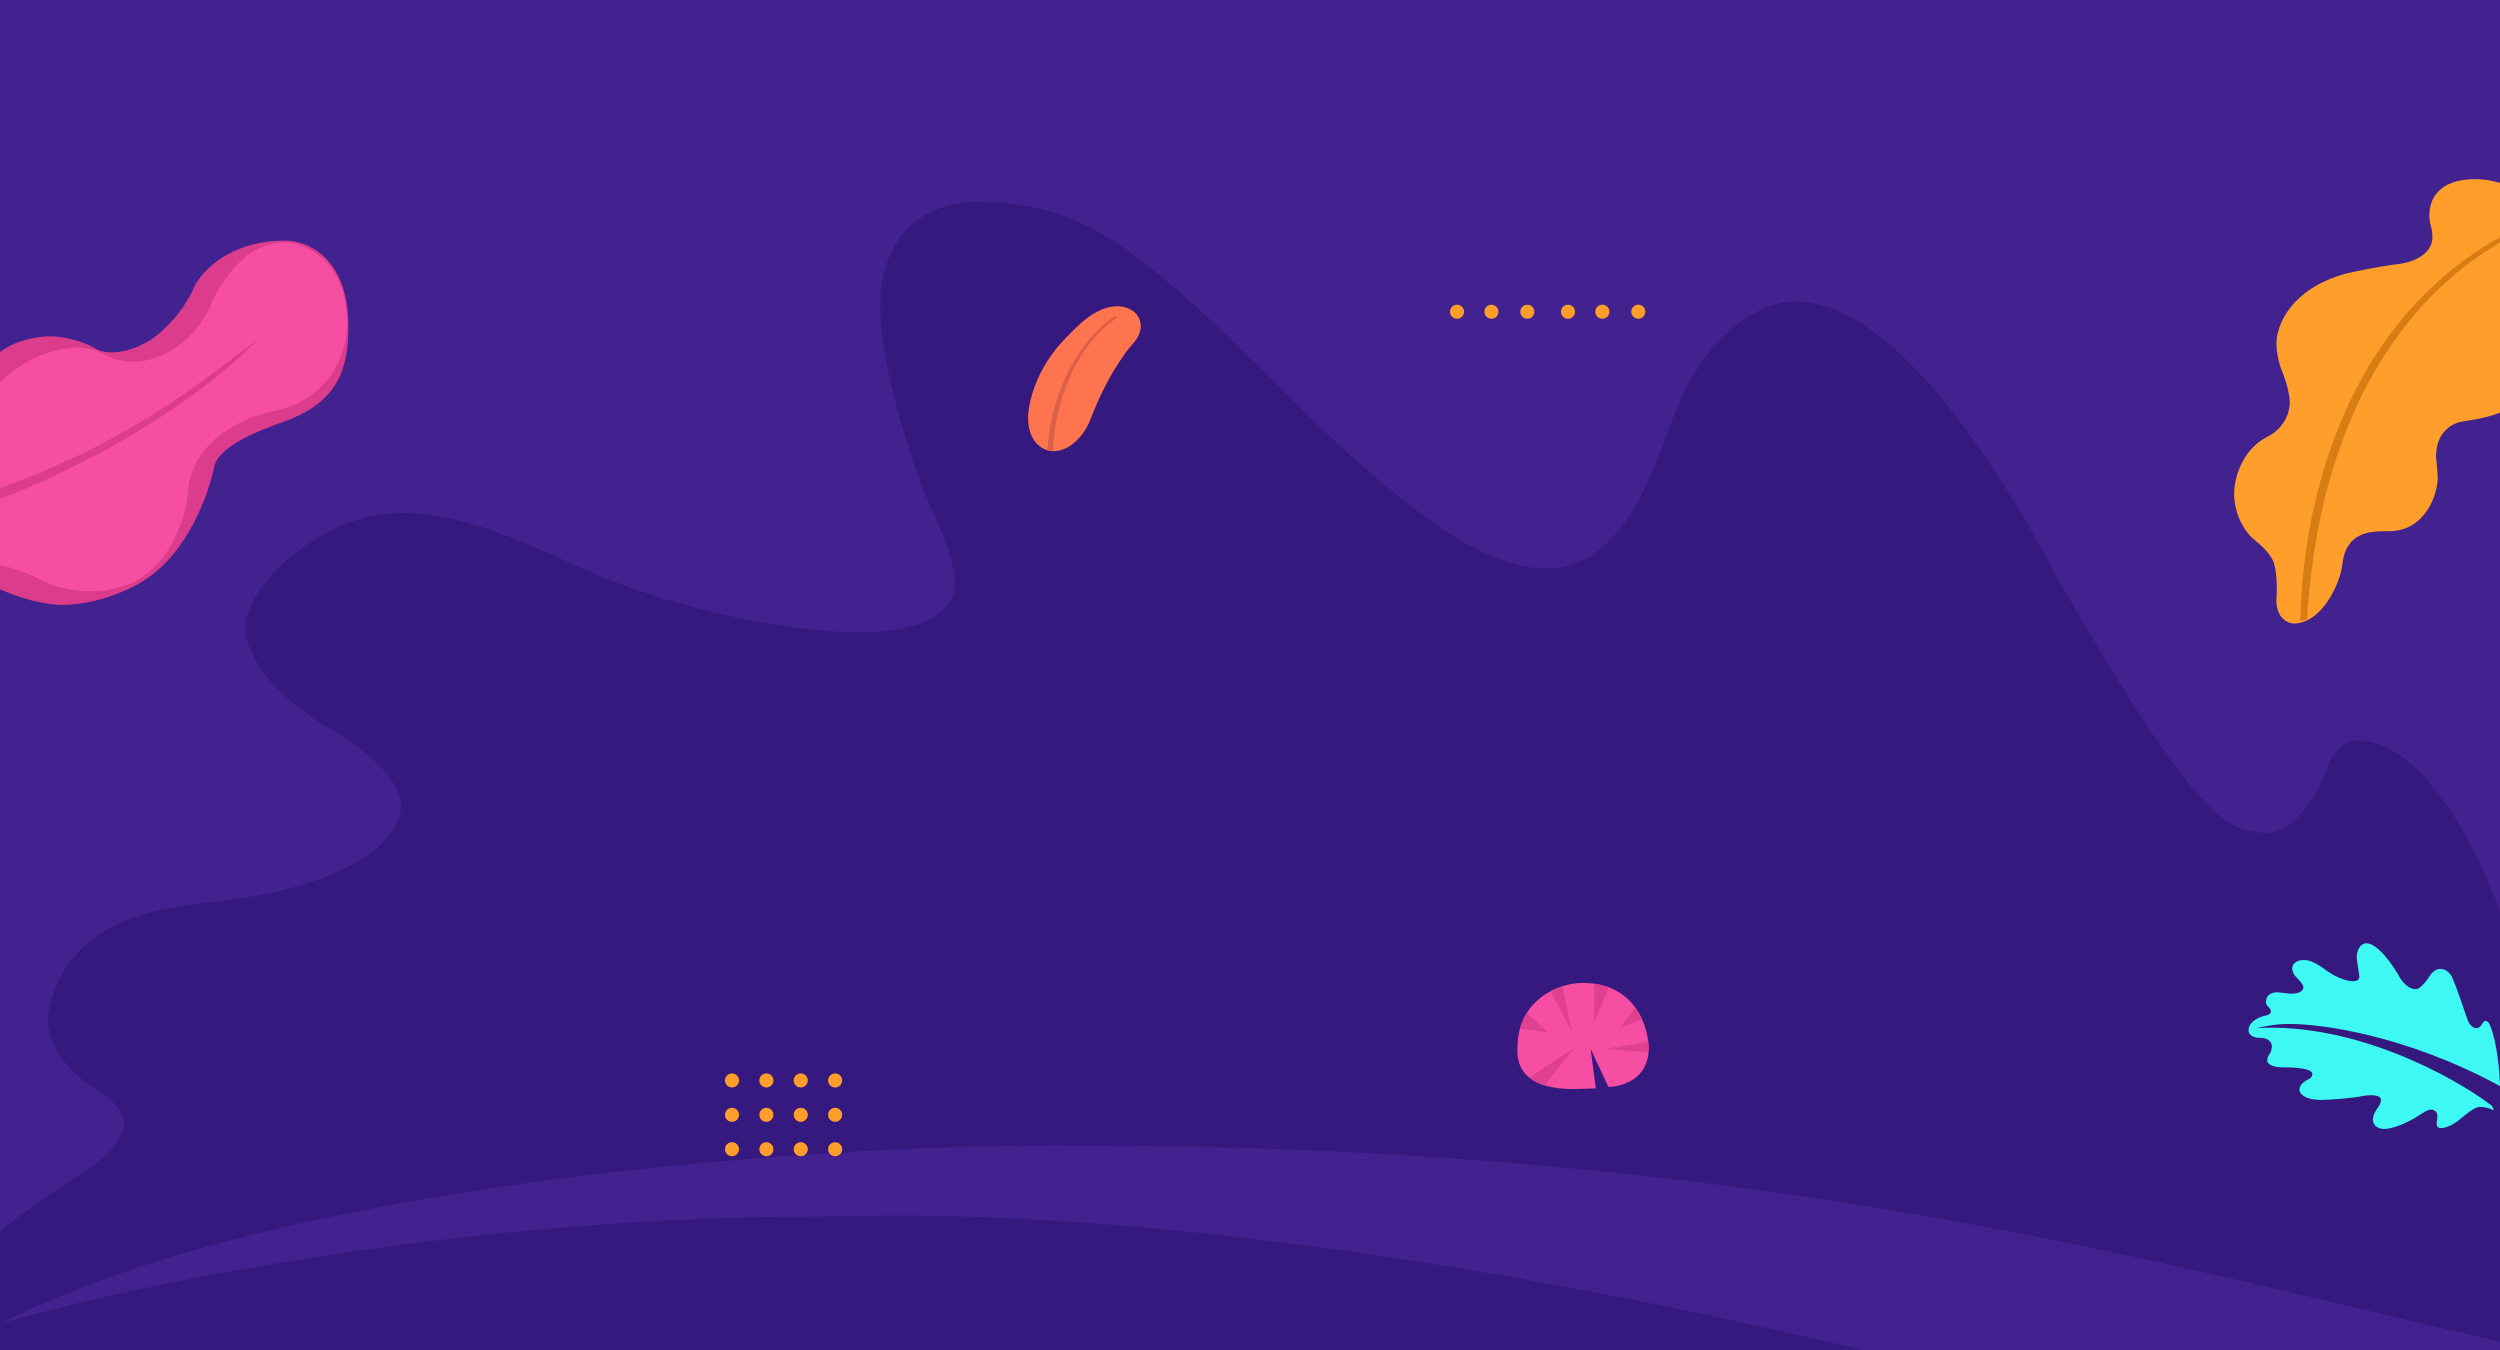 <svg width="1600" height="864" viewBox="0 0 1600 864" fill="none" xmlns="http://www.w3.org/2000/svg">
<path d="M1600 64.118H0V863.992H1600V64.118Z" fill="#36197F"/>
<path d="M0 0H1600V583.245C1587.32 546.785 1551.29 473.892 1509.07 473.892C1504.44 473.7 1493.83 477.406 1488.49 493.761C1484.17 506.825 1467.15 536.043 1447.99 532.95C1446.81 532.76 1445.64 532.612 1444.47 532.463C1426.57 530.195 1407.02 527.716 1317.14 370.746C1285.82 311.502 1216.01 193.011 1148.89 193.011C1131.82 192.49 1091.91 207.599 1068.86 272.202C1068.46 273.298 1068.05 274.435 1067.63 275.605C1056.3 307.037 1035.86 363.787 990.168 363.787C964.627 363.787 924.579 353.82 821.74 250.674C718.901 147.528 686.943 129.316 622.947 129.316C604.656 129.316 563.424 139.486 563.424 196.351C564.476 250.674 593.923 320.944 596.364 326.378C596.546 326.784 596.784 327.303 597.067 327.922C600.575 335.586 611.118 358.621 611.118 372.849C611.118 388.223 598.305 404.72 547.054 404.72C521.021 404.519 451.226 396.739 380.312 367.225C375.362 365.094 369.924 362.611 364.098 359.951C334.529 346.45 294.94 328.375 258.17 328.375C249.208 328.375 230.808 329.666 211.683 339.595C184.949 353.475 157.17 379.045 157.17 402.407C156.62 412.04 165.591 437.69 205.882 463.229C222.852 472.127 256.794 495.153 256.794 516.069C255.877 533.958 232.842 565.337 140.382 576.891C101.073 580.45 41.178 588.559 30.575 650.097C29.657 659.638 35.033 682.627 63.875 698.259C69.104 701.745 79.561 710.919 79.561 719.726C79.286 724.404 74.222 736.679 56.169 748.348C38.049 760.113 1.448 784.727 0 789.07V0Z" fill="#41228E"/>
<path d="M1510.25 837.578C1321.76 792.683 1071.87 733.173 691.589 733.173C534.087 731.644 180.036 754.531 0.046 847.222C77.455 824.267 289.828 778.592 524.557 778.592C527.369 778.592 531.257 778.508 536.237 778.402C595.134 777.139 806.594 772.607 1192.25 864H1600V858.527C1571.58 852.183 1541.78 845.085 1510.25 837.578Z" fill="#41228E"/>
<path fill-rule="evenodd" clip-rule="evenodd" d="M932.502 204.007C934.987 204.007 937.002 201.993 937.002 199.507C937.002 197.022 934.987 195.008 932.502 195.008C930.017 195.008 928.002 197.022 928.002 199.507C928.002 201.993 930.017 204.007 932.502 204.007ZM977.502 204.007C979.987 204.007 982.002 201.993 982.002 199.507C982.002 197.022 979.987 195.008 977.502 195.008C975.016 195.008 973.002 197.022 973.002 199.507C973.002 201.993 975.016 204.007 977.502 204.007ZM1053 199.507C1053 201.993 1050.99 204.007 1048.51 204.007C1046.01 204.007 1044 201.993 1044 199.507C1044 197.022 1046.01 195.008 1048.51 195.008C1050.99 195.008 1053 197.022 1053 199.507ZM954.502 204.007C956.987 204.007 959.002 201.993 959.002 199.507C959.002 197.022 956.987 195.008 954.502 195.008C952.017 195.008 950.002 197.022 950.002 199.507C950.002 201.993 952.017 204.007 954.502 204.007ZM1003.51 204.007C1005.99 204.007 1008 201.993 1008 199.507C1008 197.022 1005.99 195.008 1003.51 195.008C1001.02 195.008 999.002 197.022 999.002 199.507C999.002 201.993 1001.02 204.007 1003.51 204.007ZM1030 199.507C1030 201.993 1027.98 204.007 1025.5 204.007C1023.02 204.007 1021 201.993 1021 199.507C1021 197.022 1023.02 195.008 1025.5 195.008C1027.98 195.008 1030 197.022 1030 199.507Z" fill="#FF9E2B"/>
<path d="M730.141 209.351C730.141 198.762 720.354 196.027 715.461 195.983C702.041 195.983 690.93 206.716 679.681 218.919C662.45 237.611 658.229 258.195 657.923 267.02C657.923 284.216 668.584 288.689 673.913 288.776C687.23 288.776 695.627 274.796 698.16 267.806C707.388 243.272 719.481 226.215 724.374 220.754C728.777 216.35 730.053 211.318 730.141 209.351Z" fill="#FE744F"/>
<path d="M673.773 288.773C674.549 267.245 683.486 224.599 714.845 203.379L713.61 202.285C700.446 210.365 673.633 238.455 670.324 288.168C671.584 288.559 672.767 288.742 673.773 288.773Z" fill="#DA6048"/>
<path d="M1575.79 269.816C1589.61 267.843 1597.69 265.166 1600 264.074V117.078C1582.01 111.786 1568.82 116.364 1564.49 119.321C1553.35 126.418 1554.04 139.294 1555.78 144.846C1556.52 146.9 1556.76 150.163 1556.79 151.537C1556.79 163.865 1541.95 168.347 1534.54 169.047C1523.39 170.354 1507.85 173.6 1501.48 175.06C1465.13 185.082 1456.65 209.306 1456.95 220.165C1456.95 227.91 1459.68 235.921 1461.05 238.959C1464.24 247.068 1465.33 254.228 1465.48 256.795C1465.48 270.044 1455.81 277.495 1450.99 279.566C1434 288.428 1429.83 307.38 1429.86 315.747C1429.86 331.495 1438.56 342.181 1442.9 345.557C1450.75 351.583 1454.27 357.421 1455.06 359.586C1457.54 366.45 1457.31 378.82 1456.88 384.148C1456.88 395.73 1464.25 398.913 1467.93 399.055C1486 399.055 1497.72 373.284 1499.02 361.625C1501.45 339.959 1516.9 339.959 1528.94 339.959C1552.08 339.959 1560.36 316.578 1560.15 304.888L1559.07 292.017C1559.07 275.972 1570.22 270.531 1575.79 269.816Z" fill="#FF9E2B"/>
<path d="M1472.3 397.405L1476.49 396.576C1488.07 206.73 1596.04 159.89 1599.96 154.968L1599.86 151.849C1474.82 222.127 1472.3 379.349 1472.3 397.405Z" fill="#D77D13"/>
<path d="M61.855 223.558C51.392 217.033 38.108 215.3 32.773 215.249C16.223 215.249 4.029 221.958 0 225.313V377.132C20.703 386.301 35.056 387.118 39.698 387.118C62.716 387.118 84.166 376.758 92.013 371.577C120.324 353.975 133.968 315.211 137.25 298.029C141.066 284.612 167.807 274.839 181.256 270.026C216.338 257.47 222.955 236.578 222.955 208.633C222.955 164.196 195.771 153.702 182.18 154.009C147.344 154.009 129.198 173.5 124.479 183.244C116.601 201.709 101.81 214.223 95.398 218.173C78.411 228.02 65.958 225.865 61.855 223.558Z" fill="#DC3C8C"/>
<path d="M50.483 222.453C27.024 222.453 7.053 237.272 0 244.681L0.126 312.319C90.7 280.063 137.617 236.501 165.141 217.234C113.403 269.647 33.573 307.073 0.126 319.233V361.927C9.693 363.393 19.939 367.952 23.867 370.048C50.754 384.448 77.325 377.099 87.25 371.623C112.874 356.864 120.182 325.275 120.633 311.325C125.505 278.567 161.01 265.127 178.152 262.502C213.701 253.682 222.287 222.227 222.137 207.603C222.137 165.844 195.069 155.255 181.535 155.18C155.911 155.18 138.979 183.829 133.716 198.153C120.182 224.072 97.25 231.153 87.475 231.452C75.746 231.452 69.355 228.603 67.626 227.178C60.408 223.217 53.19 222.377 50.483 222.453Z" fill="#F54EA2"/>
<path d="M1593.41 655.773C1598.3 667.028 1599.82 686.671 1599.97 695.086C1539.6 662.27 1484.13 654.921 1463.94 655.35C1456.14 655.35 1447.68 657.106 1444.43 657.984C1507.44 654.386 1570.47 689.276 1594.11 707.172C1595.5 708.256 1595.85 709.938 1595.85 710.643C1592.55 708.603 1588.43 708.347 1586.78 708.473C1583.88 708.473 1577.55 713.536 1574.74 716.067C1568.67 721.145 1563.79 722.125 1562.11 721.98C1559.28 721.98 1559.22 719.232 1559.55 717.857C1559.72 716.903 1559.91 715.326 1559.99 714.657C1559.99 710.925 1557.24 710.101 1555.86 710.155C1554.09 710.155 1551.36 711.746 1550.23 712.542C1537.99 720.743 1528.97 722.613 1525.97 722.522C1520.08 722.522 1518.64 718.617 1518.66 716.664C1518.66 713.453 1520.93 709.974 1522.07 708.636C1523.42 706.726 1523.79 704.731 1523.81 703.971C1523.81 700.326 1516.36 700.716 1512.64 701.367C1503.78 703.103 1491.19 703.827 1486 703.971C1474.37 703.971 1471.57 699.523 1471.63 697.299C1471.63 693.914 1475.78 691.368 1477.86 690.518C1479.51 689.694 1479.92 688.042 1479.92 687.319C1479.92 683.673 1467.67 683.015 1461.53 683.142C1452.95 683.142 1450.94 680.176 1451.02 678.694C1451.02 676.784 1452.14 674.932 1452.7 674.246C1453.56 673.161 1453.93 670.937 1454 669.961C1454 665.274 1449.34 664.211 1446.99 664.265C1440.32 664.265 1438.94 661.046 1439.08 659.437C1439.08 653.623 1446.31 650.722 1449.93 649.999C1455.18 648.957 1453.24 645.731 1451.61 644.249C1450.35 643.12 1450.18 641.754 1450.26 641.211C1450.26 635.614 1455.64 634.829 1458.33 635.136L1466.2 636.004C1473.14 636.004 1474.37 633.039 1474.12 631.556C1474.12 630.211 1471.63 627.415 1470.38 626.186C1467.69 623.799 1467.02 621.178 1467.02 620.165C1467.02 614.958 1472.62 614.198 1475.42 614.469C1479.54 614.469 1486.18 618.953 1488.98 621.196C1496.5 626.62 1503.32 627.976 1505.8 627.976C1510.41 627.976 1509.97 625.102 1509.97 624.613C1509.97 624.223 1508.85 616.892 1508.29 613.276C1508.29 605.595 1512.42 603.675 1514.48 603.675C1521.94 603.675 1531.98 618.48 1536.07 625.883C1540.1 632.322 1544.62 633.288 1546.38 632.967C1549.02 632.967 1553.04 627.687 1554.73 625.048C1557.41 620.664 1560.7 619.93 1562 620.111C1566.12 620.111 1568.77 623.958 1569.58 625.883C1572.04 631.532 1576.85 645.601 1578.95 651.931C1580.72 657.143 1583.66 658.138 1584.9 657.984C1586.71 657.984 1587.91 656.51 1588.27 655.773C1590.38 651.418 1592.58 653.959 1593.41 655.773Z" fill="#3EF8F4"/>
<path d="M1029.37 695.609L1017.97 671.17L1021.3 696.569C1018.38 696.652 1010.83 696.894 1007.42 697.004C977.783 697.004 970.701 684.575 971.127 671.17C971.127 638.753 998.852 629.03 1012.71 629.056C1046.56 629.056 1055.1 657.132 1055.13 671.17C1055.13 690.64 1037.96 695.576 1029.37 695.609Z" fill="#F54EA2"/>
<path d="M972.762 658.416C973.807 654.624 975.311 651.272 977.144 648.319L990.698 660.606L972.762 658.416Z" fill="#DF4090"/>
<path d="M988.501 694.651C984.443 693.419 981.247 691.749 978.764 689.756L1007.61 670.567L988.501 694.651Z" fill="#DF4090"/>
<path d="M1054.87 666.721C1055.05 668.311 1055.13 669.806 1055.13 671.17C1055.13 671.997 1055.1 672.798 1055.04 673.573L1026.74 671.353L1054.87 666.721Z" fill="#DF4090"/>
<path d="M1046.62 644.869C1048.41 647.328 1049.86 649.925 1051.02 652.543L1036.44 657.853L1046.62 644.869Z" fill="#DF4090"/>
<path d="M1020.32 629.567C1023.79 630.055 1026.94 630.875 1029.79 631.961L1020.32 653.659V629.567Z" fill="#DF4090"/>
<path d="M1000.1 631.152L1006.04 660.606L992.593 634.266C995.086 632.966 997.623 631.939 1000.1 631.152Z" fill="#DF4090"/>
<path fill-rule="evenodd" clip-rule="evenodd" d="M468.48 695.99C470.965 695.99 472.98 693.975 472.98 691.489C472.98 689.005 470.965 686.99 468.48 686.99C465.994 686.99 463.98 689.005 463.98 691.489C463.98 693.975 465.994 695.99 468.48 695.99ZM490.48 695.99C492.965 695.99 494.979 693.975 494.979 691.489C494.979 689.005 492.965 686.99 490.48 686.99C487.994 686.99 485.98 689.005 485.98 691.489C485.98 693.975 487.994 695.99 490.48 695.99ZM516.979 691.489C516.979 693.975 514.965 695.99 512.479 695.99C509.995 695.99 507.979 693.975 507.979 691.489C507.979 689.005 509.995 686.99 512.479 686.99C514.965 686.99 516.979 689.005 516.979 691.489ZM534.48 695.99C536.965 695.99 538.98 693.975 538.98 691.489C538.98 689.005 536.965 686.99 534.48 686.99C531.995 686.99 529.979 689.005 529.979 691.489C529.979 693.975 531.995 695.99 534.48 695.99ZM468.48 717.989C470.964 717.989 472.98 715.975 472.98 713.49C472.98 711.004 470.964 708.99 468.48 708.99C465.994 708.99 463.979 711.004 463.979 713.49C463.979 715.975 465.994 717.989 468.48 717.989ZM490.48 717.989C492.965 717.989 494.979 715.975 494.979 713.49C494.979 711.004 492.965 708.99 490.48 708.99C487.994 708.99 485.98 711.004 485.98 713.49C485.98 715.975 487.994 717.989 490.48 717.989ZM516.979 713.49C516.979 715.975 514.965 717.989 512.479 717.989C509.994 717.989 507.979 715.975 507.979 713.49C507.979 711.004 509.994 708.99 512.479 708.99C514.965 708.99 516.979 711.004 516.979 713.49ZM534.48 717.989C536.965 717.989 538.98 715.975 538.98 713.49C538.98 711.004 536.965 708.99 534.48 708.99C531.995 708.99 529.979 711.004 529.979 713.49C529.979 715.975 531.995 717.989 534.48 717.989ZM472.98 735.489C472.98 737.974 470.964 739.989 468.48 739.989C465.994 739.989 463.979 737.974 463.979 735.489C463.979 733.004 465.994 730.989 468.48 730.989C470.964 730.989 472.98 733.004 472.98 735.489ZM494.979 735.489C494.979 737.974 492.965 739.989 490.48 739.989C487.994 739.989 485.98 737.974 485.98 735.489C485.98 733.004 487.994 730.989 490.48 730.989C492.965 730.989 494.979 733.004 494.979 735.489ZM512.479 739.989C514.965 739.989 516.979 737.974 516.979 735.489C516.979 733.004 514.965 730.989 512.479 730.989C509.994 730.989 507.979 733.004 507.979 735.489C507.979 737.974 509.994 739.989 512.479 739.989ZM538.98 735.489C538.98 737.974 536.965 739.989 534.48 739.989C531.995 739.989 529.979 737.974 529.979 735.489C529.979 733.004 531.995 730.989 534.48 730.989C536.965 730.989 538.98 733.004 538.98 735.489Z" fill="#FF9E2B"/>
</svg>
